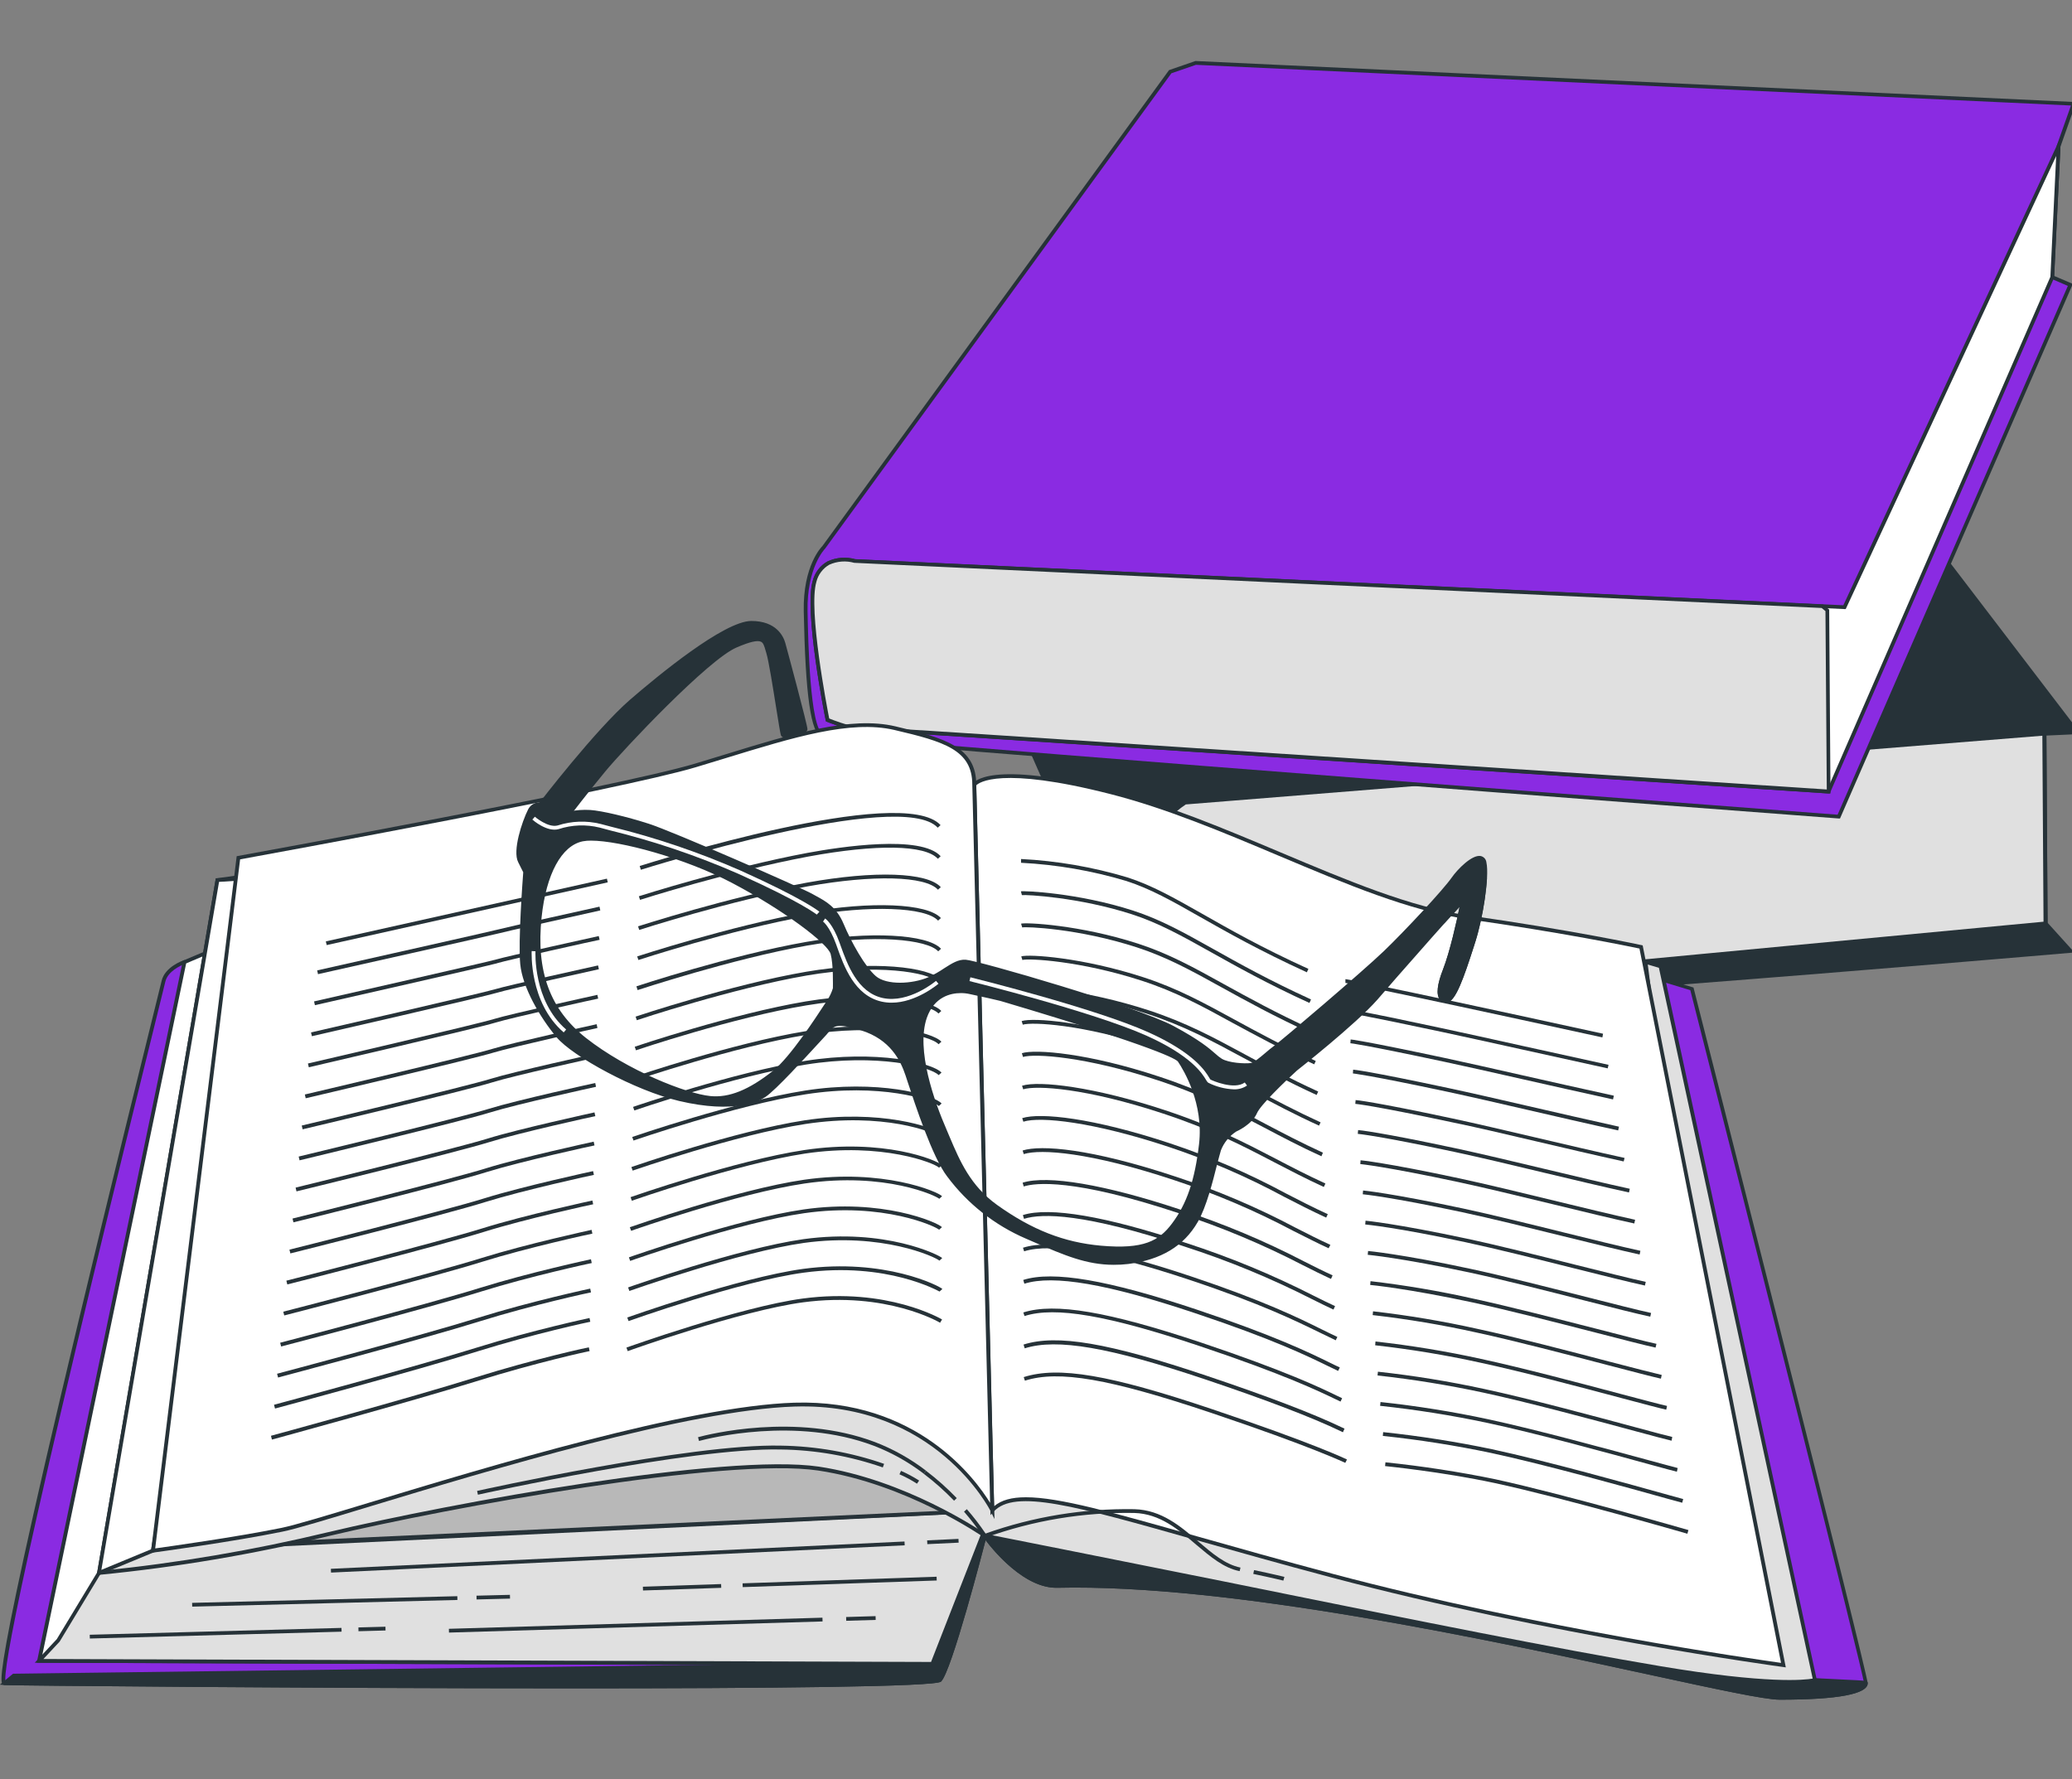 <svg width="78" height="67" viewBox="0 0 78 67" fill="none" xmlns="http://www.w3.org/2000/svg">
<rect x="0" y="0" width="78" height="67" fill="#808080" stroke="none"/>
<g clip-path="url(#clip0_520_62466)">
<path d="M38.05 26.449C38.05 26.449 42.723 37.486 43.848 38.07C44.972 38.654 77.945 35.807 77.945 35.807L77.009 34.771L76.965 27.628L78.198 27.574L65.602 11.078L37.139 13.145C37.139 13.145 35.62 14.191 35.409 15.107C35.197 16.022 35.252 17.39 35.252 17.39L38.05 26.449Z" fill="#263238"/>
<path d="M44.949 38.209C44.322 38.209 43.926 38.183 43.816 38.126C42.681 37.538 38.175 26.922 37.985 26.473V26.466L35.18 17.403V17.393C35.18 17.379 35.136 15.999 35.339 15.091C35.541 14.183 37.035 13.13 37.099 13.086L37.115 13.076H37.133L65.631 11.004L65.654 11.035L78.336 27.638L77.036 27.697L77.08 34.744L78.093 35.865L77.95 35.877C76.734 35.982 50.801 38.209 44.949 38.209ZM38.118 26.413C39.732 30.223 43.01 37.542 43.882 37.994C44.754 38.446 66.362 36.722 77.796 35.736L76.939 34.787V34.76L76.894 27.549L78.059 27.498L65.569 11.152L37.165 13.214C37.003 13.329 35.663 14.299 35.479 15.122C35.287 15.975 35.319 17.254 35.321 17.379L38.118 26.413Z" fill="#263238"/>
<path d="M76.965 27.628L44.624 30.218C44.136 30.538 43.724 30.962 43.419 31.459C43.114 31.956 42.923 32.514 42.859 33.093C42.622 35.101 43.438 37.14 44.046 37.433C44.488 37.621 44.961 37.729 45.442 37.75L77.01 34.766L76.965 27.628Z" fill="#E0E0E0"/>
<path d="M45.448 37.822C44.956 37.802 44.471 37.692 44.019 37.498C43.366 37.183 42.557 35.082 42.793 33.093C42.859 32.504 43.054 31.936 43.364 31.43C43.674 30.924 44.092 30.491 44.588 30.162L44.618 30.152L77.036 27.55L77.082 34.834L77.016 34.841L45.448 37.822ZM44.639 30.29C44.166 30.608 43.767 31.025 43.471 31.511C43.175 31.997 42.989 32.541 42.924 33.105C42.686 35.135 43.536 37.114 44.068 37.369C44.501 37.553 44.964 37.658 45.435 37.679L76.928 34.706L76.884 27.703L44.639 30.29Z" fill="#263238"/>
<path d="M44.053 2.7L31.007 20.613C31.007 20.613 30.292 21.31 30.329 23.017C30.367 24.724 30.451 27.508 30.961 27.706C31.471 27.905 69.223 30.748 69.223 30.748L77.94 10.728L77.26 10.444L77.495 5.508L78.066 3.911L45.012 2.37L44.053 2.7Z" fill="#8A2BE2"/>
<path d="M69.267 30.819H69.216C67.674 30.704 31.45 27.966 30.936 27.77C30.523 27.613 30.32 26.192 30.257 23.02C30.223 21.301 30.926 20.594 30.956 20.564L44.008 2.64L45 2.298H45.014L78.159 3.844L77.565 5.522L77.331 10.391L78.031 10.69L78.002 10.756L69.267 30.819ZM44.097 2.759L31.063 20.655C31.049 20.67 30.367 21.365 30.4 23.015C30.421 24.111 30.489 27.446 30.986 27.637C31.476 27.794 56.148 29.689 69.176 30.677L77.844 10.765L77.183 10.481L77.426 5.482L77.961 3.973L45.021 2.441L44.097 2.759Z" fill="#263238"/>
<path d="M32.18 21.124C32.18 21.124 30.999 20.76 30.664 21.888C30.328 23.017 31.154 27.105 31.154 27.105C31.154 27.105 31.858 27.398 32.183 27.408C32.507 27.418 68.835 29.803 68.835 29.803L77.257 10.438L77.494 5.508L69.437 22.86L32.18 21.124Z" fill="white"/>
<path d="M68.881 29.877H68.831C68.468 29.852 32.498 27.49 32.18 27.482C31.861 27.473 31.155 27.186 31.125 27.175L31.091 27.159L31.084 27.122C31.049 26.955 30.259 23.001 30.596 21.871C30.634 21.718 30.702 21.574 30.798 21.448C30.893 21.322 31.014 21.217 31.152 21.139C31.478 20.988 31.847 20.959 32.193 21.055L69.392 22.791L77.583 5.147L77.323 10.465L68.881 29.877ZM31.215 27.054C31.358 27.112 31.917 27.328 32.184 27.338C32.503 27.347 66.709 29.594 68.789 29.73L77.187 10.421L77.405 5.873L69.482 22.934H69.434L32.168 21.193H32.158C31.847 21.105 31.514 21.13 31.219 21.263C31.098 21.332 30.993 21.425 30.909 21.537C30.825 21.648 30.765 21.775 30.732 21.91C30.423 22.95 31.135 26.642 31.215 27.054Z" fill="#263238"/>
<path d="M68.604 22.822L32.18 21.124C32.18 21.124 30.999 20.76 30.664 21.888C30.328 23.017 31.154 27.105 31.154 27.105C31.154 27.105 31.858 27.398 32.183 27.408C32.507 27.418 68.835 29.803 68.835 29.803L68.785 22.981L68.604 22.822Z" fill="#E0E0E0"/>
<path d="M68.908 29.878H68.831C68.468 29.854 32.498 27.492 32.18 27.483C31.861 27.475 31.155 27.188 31.125 27.176L31.091 27.161L31.084 27.124C31.049 26.956 30.259 23.002 30.596 21.872C30.634 21.719 30.702 21.575 30.798 21.449C30.893 21.323 31.014 21.218 31.152 21.141C31.478 20.99 31.847 20.96 32.193 21.057L68.635 22.762L68.859 22.953V22.985L68.908 29.878ZM31.215 27.054C31.358 27.112 31.917 27.328 32.184 27.338C32.501 27.347 66.436 29.575 68.769 29.727L68.719 23.011L68.576 22.893L32.168 21.193H32.158C31.847 21.105 31.514 21.13 31.219 21.263C31.098 21.332 30.993 21.425 30.909 21.537C30.825 21.648 30.765 21.774 30.732 21.91C30.423 22.95 31.135 26.642 31.215 27.054Z" fill="#263238"/>
<path d="M37.073 57.821C37.073 57.821 38.408 59.735 39.803 59.705C49.1 59.504 65.135 63.932 66.996 63.932C68.856 63.932 70.24 63.768 70.24 63.375C70.24 62.981 63.696 37.225 63.696 37.225L62.398 36.833L66.854 61.968C66.854 61.968 61.325 61.183 50.155 59.332C38.985 57.48 39.437 55.921 38.087 56.197C36.739 56.472 37.073 57.821 37.073 57.821Z" fill="#8A2BE2"/>
<path d="M66.995 64C66.432 64 64.603 63.603 62.072 63.055C56.178 61.776 46.31 59.633 39.804 59.786H39.765C38.362 59.786 37.065 57.95 37.011 57.872L37 57.848C37 57.822 36.845 57.211 37.163 56.711C37.266 56.559 37.4 56.43 37.556 56.332C37.713 56.234 37.888 56.17 38.07 56.142C38.556 56.043 38.822 56.168 39.402 56.444C40.51 56.968 42.813 58.058 50.163 59.278C60.413 60.983 65.975 61.786 66.764 61.9L62.303 36.745L63.751 37.184L63.761 37.223C64.028 38.274 70.308 62.988 70.308 63.385C70.308 63.781 69.196 64 66.995 64ZM40.442 59.631C46.962 59.631 56.393 61.676 62.102 62.916C64.624 63.463 66.447 63.858 66.995 63.858C69.335 63.858 70.168 63.608 70.168 63.372C70.148 62.99 65.892 46.167 63.631 37.284L62.488 36.937L66.942 62.054L66.844 62.04C66.79 62.032 61.186 61.233 50.143 59.403C42.772 58.182 40.457 57.085 39.343 56.56C38.772 56.292 38.54 56.179 38.103 56.276C37.939 56.3 37.781 56.358 37.64 56.446C37.5 56.534 37.379 56.65 37.285 56.786C37.117 57.098 37.066 57.459 37.143 57.804C37.254 57.959 38.522 59.674 39.805 59.651C40.011 59.633 40.225 59.631 40.442 59.631Z" fill="#263238"/>
<path d="M68.322 63.259C66.404 63.147 62.673 62.182 53.459 60.302C44.246 58.422 37.348 57.283 37.348 57.283L37.153 57.944C37.472 58.361 38.612 59.735 39.796 59.709C49.101 59.503 65.135 63.932 66.996 63.932C68.857 63.932 70.24 63.768 70.24 63.374C70.24 63.34 69.278 63.316 68.322 63.259Z" fill="#263238"/>
<path d="M66.995 64C66.432 64 64.603 63.604 62.072 63.055C56.178 61.776 46.313 59.634 39.803 59.786C38.583 59.818 37.43 58.421 37.102 57.993L37.081 57.965L37.303 57.21L37.365 57.22C37.434 57.231 44.38 58.381 53.48 60.238C56.779 60.912 59.361 61.465 61.434 61.91C65.087 62.693 67.1 63.123 68.326 63.189C68.69 63.21 69.057 63.227 69.37 63.241C70.311 63.285 70.311 63.285 70.311 63.372C70.311 63.79 69.196 64 66.995 64ZM40.442 59.632C46.962 59.632 56.393 61.677 62.102 62.916C64.624 63.463 66.446 63.858 66.995 63.858C69.155 63.858 70.031 63.645 70.152 63.432C70.021 63.418 69.699 63.403 69.363 63.388C69.05 63.373 68.683 63.356 68.317 63.335C67.081 63.263 65.064 62.831 61.404 62.048C59.331 61.603 56.748 61.053 53.452 60.376C44.812 58.613 38.119 57.489 37.404 57.369L37.238 57.938C37.578 58.377 38.657 59.643 39.769 59.643H39.801C40.011 59.633 40.225 59.632 40.442 59.632Z" fill="#263238"/>
<path d="M6.944 36.219C6.944 36.219 6.267 36.444 6.155 36.948C6.044 37.453 -0.446 63.318 0.175 63.382C0.795 63.446 34.985 63.666 35.379 63.27C35.774 62.873 37.073 57.821 37.073 57.821L34.192 61.696L4.516 60.967L8.07 36.842L6.944 36.219Z" fill="#8A2BE2"/>
<path d="M21.602 63.574C11.8 63.574 0.352 63.467 0.165 63.45C0.151 63.449 0.138 63.445 0.125 63.438C0.113 63.43 0.103 63.421 0.095 63.409C-0.008 63.267 -0.322 62.826 5.784 38.151C5.962 37.44 6.07 37 6.083 36.939C6.203 36.401 6.891 36.167 6.919 36.158L6.949 36.148L8.148 36.804L4.6 60.898L34.159 61.626L37.23 57.491L37.141 57.844C37.008 58.362 35.827 62.923 35.426 63.318C35.231 63.516 28.867 63.574 21.602 63.574ZM0.208 63.311C1.341 63.342 34.59 63.585 35.337 63.212C35.623 62.927 36.496 59.747 36.909 58.162L34.228 61.769H34.191L4.434 61.039L4.445 60.959L7.992 36.882L6.936 36.305C6.811 36.353 6.312 36.569 6.222 36.971C6.209 37.034 6.102 37.467 5.923 38.186C0.757 59.067 0.109 62.937 0.208 63.311Z" fill="#263238"/>
<path d="M35.379 63.268C35.775 62.874 37.073 57.825 37.073 57.825L36.881 58.081L35.098 62.653L0.513 63.096L0.169 63.38C0.795 63.436 34.985 63.66 35.379 63.268Z" fill="#263238"/>
<path d="M21.602 63.574C11.8 63.574 0.353 63.467 0.166 63.45L-0.006 63.434L0.491 63.022H0.517L35.049 62.58L36.824 58.04L37.231 57.491L37.141 57.844C37.008 58.362 35.828 62.923 35.426 63.318C35.232 63.516 28.869 63.574 21.602 63.574ZM0.366 63.314C3.081 63.355 34.506 63.575 35.333 63.213C35.619 62.904 36.454 59.9 36.878 58.287L35.146 62.721H35.099L0.546 63.164L0.366 63.314Z" fill="#263238"/>
<path d="M7.735 35.888L6.945 36.225L1.473 62.538L35.098 62.65L37.355 56.871L5.76 58.386L8.694 35.833L7.735 35.888Z" fill="white"/>
<path d="M35.145 62.721H35.097L1.383 62.609L6.882 36.175L7.729 35.818L8.774 35.757L8.764 35.843L5.84 58.311L37.461 56.796L35.145 62.721ZM1.561 62.468L35.051 62.579L37.251 56.948L5.677 58.462L5.689 58.378L8.61 35.908L7.752 35.959L7.008 36.276L1.561 62.468Z" fill="#263238"/>
<path d="M3.729 59.228L2.196 61.765L1.473 62.538L35.098 62.65L37.355 56.872L5.76 58.386L3.729 59.228Z" fill="#E0E0E0"/>
<path d="M35.146 62.721H35.097L1.308 62.608L2.138 61.72L3.68 59.171L5.756 58.318L37.461 56.799L35.146 62.721ZM1.635 62.468L35.049 62.579L37.248 56.948L5.775 58.457L3.774 59.284L2.245 61.813L1.635 62.468Z" fill="#263238"/>
<path d="M37.355 56.872V51.71L10.217 54.683L8.187 58.219L37.355 56.872Z" fill="#B8B8B8"/>
<path d="M8.059 58.296L10.172 54.618H10.209L37.425 51.633V56.94H37.357L8.059 58.296ZM10.261 54.75L8.312 58.141L37.282 56.803V51.79L10.261 54.75Z" fill="#263238"/>
<path d="M8.975 33.027L8.186 33.139L3.728 59.228C3.728 59.228 7.395 58.943 12.36 57.77C17.325 56.596 27.424 54.795 30.81 55.301C34.196 55.807 37.072 57.821 37.072 57.821C37.072 57.821 41.297 58.655 46.036 59.608C50.775 60.562 57.827 62.025 62.51 62.808C67.194 63.591 68.321 63.255 68.321 63.255L62.51 36.381L61.946 36.219L65.049 60.568C65.049 60.568 45.481 55.189 42.883 55.189C40.285 55.189 38.882 52.439 33.687 51.43C28.492 50.421 22.683 52.439 17.776 53.277C14.7 53.817 11.665 54.568 8.693 55.523L9.991 33.024L8.975 33.027Z" fill="#E0E0E0"/>
<path d="M67.361 63.404C66.518 63.404 65.024 63.305 62.502 62.882C58.558 62.226 52.944 61.09 48.434 60.17L46.021 59.682C41.337 58.74 37.101 57.903 37.058 57.895L37.031 57.883C37.002 57.864 34.127 55.868 30.799 55.371C27.36 54.858 16.936 56.756 12.377 57.838C9.534 58.526 6.646 59.014 3.734 59.299L3.643 59.306L3.658 59.216L8.124 33.076L8.982 32.956H10.074L8.777 55.425C11.722 54.487 14.727 53.748 17.772 53.211C19.01 52.999 20.286 52.716 21.638 52.416C25.658 51.524 29.814 50.603 33.708 51.36C36.519 51.907 38.233 52.966 39.61 53.816C40.787 54.544 41.715 55.118 42.89 55.118C45.395 55.118 63.272 60.004 64.971 60.47L61.86 36.118L62.575 36.33L62.583 36.371L68.404 63.309L68.341 63.328C68.32 63.335 68.068 63.404 67.361 63.404ZM37.101 57.758C37.378 57.814 41.503 58.628 46.05 59.543L48.462 60.031C52.971 60.944 58.583 62.08 62.522 62.741C66.533 63.414 67.937 63.258 68.238 63.206L62.449 36.442L62.03 36.317L65.133 60.663L65.03 60.635C64.834 60.581 45.44 55.258 42.879 55.258C41.663 55.258 40.718 54.674 39.523 53.935C38.157 53.091 36.455 52.04 33.664 51.498C29.805 50.746 25.661 51.664 21.659 52.553C20.306 52.852 19.028 53.137 17.787 53.35C14.714 53.891 11.683 54.639 8.713 55.591L8.613 55.625L9.915 33.093H8.98L8.247 33.197L3.817 59.144C6.69 58.855 9.54 58.37 12.347 57.694C17.063 56.576 27.32 54.71 30.823 55.224C34.07 55.715 36.888 57.612 37.101 57.758Z" fill="#263238"/>
<path d="M5.759 58.386L3.728 59.228L8.186 33.14L9.991 33.027L5.759 58.386Z" fill="white"/>
<path d="M3.635 59.343L8.124 33.071L10.076 32.95L5.823 58.437L3.635 59.343ZM8.246 33.206L3.816 59.112L5.691 58.335L9.901 33.104L8.246 33.206Z" fill="#263238"/>
<path d="M36.677 29.548C36.677 29.548 37.185 28.65 41.812 29.833C46.438 31.015 51.282 33.977 55.232 34.537C59.182 35.096 61.773 35.651 61.773 35.651L67.134 62.694C67.134 62.694 58.392 61.516 50.155 59.333C41.917 57.15 38.426 55.689 37.354 56.871L36.677 29.548Z" fill="white"/>
<path d="M67.226 62.783L67.127 62.769C67.04 62.758 58.284 61.565 50.136 59.401C48.176 58.881 46.504 58.406 45.03 57.99C40.48 56.701 38.194 56.054 37.407 56.92L37.287 57.05L36.606 29.531L36.616 29.514C36.637 29.474 37.203 28.582 41.829 29.76C43.941 30.299 46.102 31.209 48.191 32.089C50.717 33.154 53.1 34.16 55.243 34.464C59.148 35.018 61.767 35.581 61.792 35.587L61.838 35.597L67.226 62.783ZM38.622 56.378C39.865 56.378 41.891 56.947 45.075 57.853C46.548 58.27 48.219 58.743 50.179 59.264C57.844 61.301 66.061 62.476 67.047 62.614L61.717 35.716C61.351 35.639 58.841 35.119 55.223 34.605C53.062 34.298 50.67 33.289 48.136 32.221C46.052 31.342 43.896 30.433 41.793 29.898C37.649 28.84 36.846 29.471 36.75 29.572L37.422 56.716C37.698 56.482 38.086 56.378 38.622 56.378Z" fill="#263238"/>
<path d="M60.321 39.062C51.215 37.072 50.667 37.012 50.648 37.011V36.869C50.659 36.869 51.046 36.892 60.347 38.924L60.321 39.062Z" fill="#263238"/>
<path d="M60.522 40.228C59.361 39.974 58.292 39.738 57.333 39.525C56.12 39.256 55.072 39.025 54.238 38.847C51.085 38.175 50.755 38.147 50.742 38.145L50.749 38.003C50.761 38.003 51.057 38.024 54.268 38.714C55.102 38.891 56.15 39.124 57.363 39.393L60.553 40.095L60.522 40.228Z" fill="#263238"/>
<path d="M60.722 41.397C59.513 41.132 58.319 40.862 57.264 40.624C56.14 40.369 55.169 40.15 54.372 39.98C51.277 39.32 50.852 39.283 50.835 39.282L50.845 39.14C50.861 39.14 51.274 39.174 54.402 39.84C55.2 40.011 56.171 40.231 57.297 40.486C58.351 40.723 59.544 40.993 60.753 41.257L60.722 41.397Z" fill="#263238"/>
<path d="M60.916 42.565C59.773 42.316 58.608 42.046 57.478 41.785C56.371 41.53 55.325 41.288 54.502 41.112C51.477 40.467 50.929 40.42 50.929 40.419L50.939 40.277C50.961 40.277 51.49 40.322 54.539 40.973C55.364 41.149 56.41 41.389 57.518 41.645C58.648 41.905 59.817 42.175 60.947 42.424L60.916 42.565Z" fill="#263238"/>
<path d="M61.123 43.733C60.083 43.505 58.911 43.23 57.779 42.964C56.614 42.691 55.514 42.431 54.642 42.254C51.692 41.624 51.028 41.564 51.02 41.564L51.032 41.422C51.058 41.422 51.704 41.48 54.672 42.114C55.545 42.3 56.645 42.559 57.816 42.833C58.948 43.099 60.118 43.373 61.157 43.601L61.123 43.733Z" fill="#263238"/>
<path d="M61.323 44.901C60.388 44.697 59.232 44.421 58.113 44.154C56.93 43.87 55.705 43.577 54.778 43.379C51.904 42.765 51.122 42.694 51.113 42.694L51.126 42.552C51.158 42.552 51.919 42.623 54.807 43.24C55.736 43.439 56.961 43.732 58.147 44.015C59.265 44.282 60.42 44.559 61.353 44.762L61.323 44.901Z" fill="#263238"/>
<path d="M61.523 46.069C60.696 45.889 59.614 45.626 58.468 45.347C57.207 45.041 55.895 44.724 54.912 44.512C52.118 43.915 51.216 43.833 51.208 43.831L51.219 43.689C51.228 43.689 52.135 43.771 54.942 44.371C55.934 44.584 57.24 44.901 58.502 45.208C59.645 45.485 60.727 45.748 61.553 45.929L61.523 46.069Z" fill="#263238"/>
<path d="M61.723 47.238C61.008 47.08 59.952 46.821 58.842 46.547C57.497 46.214 56.107 45.872 55.048 45.645C52.332 45.065 51.31 44.969 51.3 44.969L51.313 44.827C51.323 44.827 52.351 44.924 55.078 45.505C56.138 45.733 57.53 46.074 58.876 46.409C59.987 46.683 61.034 46.942 61.753 47.098L61.723 47.238Z" fill="#263238"/>
<path d="M61.923 48.406C61.306 48.271 60.301 48.019 59.239 47.753C57.87 47.409 56.318 47.02 55.182 46.777C52.547 46.209 51.405 46.108 51.393 46.106L51.406 45.964C51.418 45.964 52.567 46.074 55.212 46.639C56.355 46.882 57.903 47.272 59.273 47.615C60.335 47.881 61.339 48.133 61.954 48.268L61.923 48.406Z" fill="#263238"/>
<path d="M62.124 49.578C61.606 49.466 60.695 49.236 59.651 48.969C58.191 48.596 56.536 48.176 55.318 47.914C52.763 47.368 51.5 47.249 51.488 47.248L51.501 47.105C51.514 47.105 52.787 47.226 55.348 47.775C56.569 48.036 58.225 48.457 59.687 48.829C60.735 49.095 61.639 49.327 62.155 49.439L62.124 49.578Z" fill="#263238"/>
<path d="M62.323 50.743C61.903 50.651 61.061 50.434 60.086 50.182C58.604 49.8 56.761 49.329 55.452 49.045C52.978 48.515 51.593 48.383 51.58 48.383L51.593 48.241C52.901 48.394 54.2 48.615 55.484 48.904C56.796 49.189 58.641 49.662 60.125 50.041C61.098 50.293 61.938 50.51 62.357 50.601L62.323 50.743Z" fill="#263238"/>
<path d="M62.525 51.912C62.195 51.839 61.465 51.647 60.54 51.406C59.045 51.015 56.997 50.479 55.588 50.176C54.296 49.888 52.989 49.669 51.674 49.518L51.688 49.376C53.009 49.528 54.321 49.748 55.618 50.037C57.03 50.34 59.08 50.877 60.577 51.269C61.499 51.509 62.228 51.696 62.555 51.772L62.525 51.912Z" fill="#263238"/>
<path d="M62.725 53.08C62.48 53.026 61.837 52.855 61.024 52.639C59.429 52.213 57.245 51.636 55.722 51.309C54.416 51.022 53.096 50.804 51.768 50.655L51.78 50.513C53.115 50.662 54.441 50.88 55.752 51.168C57.278 51.497 59.468 52.077 61.061 52.501C61.873 52.716 62.513 52.886 62.755 52.939L62.725 53.08Z" fill="#263238"/>
<path d="M62.926 54.248C62.76 54.211 62.25 54.075 61.544 53.884C60.038 53.478 57.514 52.798 55.859 52.442C54.537 52.157 53.202 51.94 51.857 51.792L51.872 51.65C53.22 51.797 54.559 52.015 55.885 52.303C57.544 52.658 60.069 53.339 61.577 53.745C62.281 53.935 62.79 54.072 62.952 54.107L62.926 54.248Z" fill="#263238"/>
<path d="M63.126 55.416C63.03 55.395 62.661 55.294 62.104 55.142C60.603 54.73 57.817 53.965 55.993 53.578C54.659 53.294 53.311 53.079 51.954 52.935L51.969 52.792C53.331 52.938 54.684 53.154 56.023 53.441C57.844 53.831 60.639 54.597 62.141 55.004C62.677 55.146 63.064 55.257 63.156 55.277L63.126 55.416Z" fill="#263238"/>
<path d="M63.326 56.584C63.288 56.576 63.093 56.522 62.74 56.424C61.371 56.042 58.166 55.145 56.129 54.709C54.783 54.426 53.423 54.212 52.056 54.068L52.069 53.925C53.444 54.071 54.812 54.286 56.166 54.569C58.208 55.008 61.416 55.904 62.785 56.286C63.101 56.374 63.33 56.438 63.364 56.445L63.326 56.584Z" fill="#263238"/>
<path d="M63.521 57.751C63.475 57.738 58.865 56.401 56.262 55.841C54.27 55.415 52.162 55.207 52.141 55.204L52.155 55.062C53.544 55.206 54.925 55.419 56.292 55.7C58.899 56.269 63.515 57.6 63.561 57.613L63.521 57.751Z" fill="#263238"/>
<path d="M49.197 36.611C47.423 35.8 46.176 35.092 45.174 34.524C44.132 33.931 43.308 33.465 42.399 33.172C41.111 32.786 39.781 32.556 38.437 32.487V32.345C39.794 32.414 41.138 32.647 42.439 33.037C43.363 33.334 44.192 33.805 45.243 34.4C46.243 34.969 47.486 35.679 49.254 36.482L49.197 36.611Z" fill="#263238"/>
<path d="M49.293 37.765C47.702 37.038 46.53 36.381 45.589 35.854C44.49 35.239 43.621 34.753 42.602 34.424C40.627 33.786 38.623 33.681 38.469 33.705L38.432 33.563C38.526 33.535 40.575 33.617 42.646 34.285C43.679 34.618 44.553 35.106 45.659 35.726C46.646 36.279 47.767 36.907 49.353 37.633L49.293 37.765Z" fill="#263238"/>
<path d="M49.382 38.919C47.965 38.27 46.917 37.691 45.992 37.18C44.842 36.543 43.933 36.043 42.8 35.673C40.582 34.954 38.603 34.886 38.481 34.922L38.438 34.78C38.61 34.726 40.659 34.824 42.844 35.533C43.987 35.905 44.905 36.41 46.062 37.051C46.984 37.559 48.029 38.138 49.442 38.784L49.382 38.919Z" fill="#263238"/>
<path d="M49.474 40.075C48.219 39.507 47.25 38.972 46.395 38.512C45.252 37.883 44.252 37.342 42.998 36.933C40.66 36.171 38.698 36.08 38.488 36.147L38.445 36.012C38.731 35.921 40.753 36.052 43.043 36.798C44.31 37.21 45.308 37.756 46.464 38.387C47.322 38.853 48.283 39.381 49.532 39.95L49.474 40.075Z" fill="#263238"/>
<path d="M49.564 41.23C48.465 40.727 47.578 40.248 46.795 39.826C45.606 39.184 44.58 38.631 43.196 38.178C40.692 37.359 38.766 37.275 38.496 37.36L38.453 37.225C38.8 37.114 40.849 37.261 43.242 38.042C44.637 38.499 45.671 39.056 46.863 39.701C47.644 40.127 48.529 40.599 49.623 41.101L49.564 41.23Z" fill="#263238"/>
<path d="M49.654 42.384C48.702 41.95 47.932 41.539 47.189 41.141C45.967 40.49 44.911 39.927 43.395 39.435C40.746 38.566 38.849 38.476 38.503 38.583L38.46 38.448C38.896 38.306 40.934 38.475 43.439 39.3C44.968 39.802 46.08 40.395 47.256 41.022C47.998 41.418 48.767 41.827 49.714 42.261L49.654 42.384Z" fill="#263238"/>
<path d="M49.745 43.538C48.932 43.167 48.243 42.803 47.578 42.452C46.382 41.823 45.253 41.227 43.594 40.68C40.869 39.783 38.938 39.663 38.511 39.799L38.468 39.657C38.979 39.495 40.977 39.657 43.638 40.539C45.309 41.091 46.444 41.688 47.64 42.322C48.304 42.671 48.992 43.032 49.801 43.403L49.745 43.538Z" fill="#263238"/>
<path d="M49.835 44.694C49.152 44.381 48.549 44.064 47.958 43.758C46.746 43.126 45.6 42.529 43.791 41.932C40.883 40.97 39.014 40.861 38.518 41.017L38.475 40.882C39.117 40.679 41.215 40.93 43.837 41.797C45.658 42.398 46.861 43.027 48.026 43.633C48.61 43.938 49.215 44.253 49.895 44.564L49.835 44.694Z" fill="#263238"/>
<path d="M49.924 45.848C49.361 45.59 48.861 45.332 48.331 45.059C46.941 44.309 45.489 43.681 43.989 43.183C41.151 42.242 39.166 42.033 38.524 42.236L38.481 42.102C39.167 41.884 41.15 42.093 44.035 43.048C45.541 43.549 47.001 44.179 48.397 44.932C48.925 45.205 49.424 45.462 49.984 45.718L49.924 45.848Z" fill="#263238"/>
<path d="M50.015 47.002C49.563 46.795 49.142 46.575 48.694 46.352C47.252 45.587 45.747 44.946 44.195 44.435C41.044 43.388 39.179 43.254 38.539 43.456L38.496 43.321C39.188 43.102 41.06 43.244 44.241 44.3C45.802 44.813 47.316 45.457 48.767 46.226C49.212 46.453 49.633 46.668 50.082 46.874L50.015 47.002Z" fill="#263238"/>
<path d="M50.105 48.157C49.755 47.996 49.41 47.822 49.044 47.638C47.548 46.862 45.99 46.209 44.387 45.686C40.41 44.363 38.972 44.537 38.539 44.675L38.496 44.533C39.439 44.236 41.603 44.604 44.431 45.545C46.042 46.069 47.607 46.725 49.109 47.506C49.473 47.69 49.816 47.863 50.165 48.022L50.105 48.157Z" fill="#263238"/>
<path d="M50.198 49.311C49.938 49.191 49.667 49.056 49.382 48.914C47.839 48.129 46.236 47.468 44.587 46.936C40.831 45.684 39.231 45.678 38.549 45.894L38.506 45.752C39.507 45.434 41.632 45.795 44.633 46.797C46.288 47.332 47.897 47.997 49.446 48.786C49.732 48.929 50 49.062 50.258 49.18L50.198 49.311Z" fill="#263238"/>
<path d="M50.284 50.467C50.104 50.383 49.914 50.289 49.694 50.182C48.819 49.756 47.497 49.098 44.782 48.193C41.675 47.154 39.58 46.793 38.553 47.117L38.51 46.982C39.58 46.644 41.647 46.995 44.828 48.058C47.552 48.969 48.879 49.621 49.757 50.057C49.977 50.165 50.166 50.259 50.344 50.341L50.284 50.467Z" fill="#263238"/>
<path d="M50.374 51.62C50.261 51.568 50.134 51.507 49.985 51.434C49.212 51.056 47.917 50.424 44.983 49.444C41.696 48.344 39.654 47.992 38.562 48.337L38.52 48.195C39.641 47.84 41.709 48.195 45.029 49.304C47.974 50.29 49.275 50.925 50.051 51.305C50.194 51.377 50.325 51.438 50.437 51.49L50.374 51.62Z" fill="#263238"/>
<path d="M50.464 52.775L50.246 52.671C49.675 52.398 48.359 51.757 45.179 50.691C41.703 49.526 39.725 49.185 38.568 49.554L38.523 49.419C39.714 49.043 41.718 49.384 45.224 50.556C48.413 51.626 49.742 52.269 50.309 52.546C50.395 52.588 50.465 52.623 50.524 52.648L50.464 52.775Z" fill="#263238"/>
<path d="M50.554 53.93L50.471 53.89C49.382 53.367 47.669 52.712 45.376 51.941C41.757 50.726 39.786 50.387 38.575 50.77L38.531 50.628C39.791 50.23 41.724 50.559 45.422 51.802C47.72 52.574 49.439 53.23 50.533 53.756L50.614 53.795L50.554 53.93Z" fill="#263238"/>
<path d="M50.643 55.082C50.631 55.082 49.445 54.495 45.575 53.193C41.759 51.914 39.859 51.583 38.582 51.988L38.538 51.853C39.853 51.437 41.772 51.764 45.621 53.058C49.504 54.364 50.696 54.95 50.707 54.956L50.643 55.082Z" fill="#263238"/>
<path d="M36.676 29.548L37.354 56.871C37.354 56.871 35.323 52.72 29.907 52.892C24.49 53.064 12.53 57.213 10.614 57.605C8.697 57.997 5.759 58.389 5.759 58.389L8.974 32.301C8.974 32.301 23.187 29.718 26.188 28.819C29.189 27.921 31.774 26.972 33.692 27.417C35.61 27.861 36.676 28.203 36.676 29.548Z" fill="white"/>
<path d="M5.678 58.469L5.689 58.378L8.91 32.24L8.962 32.23C9.105 32.205 23.21 29.641 26.163 28.754C26.549 28.637 26.93 28.521 27.306 28.406C29.834 27.627 32.022 26.955 33.706 27.35C35.593 27.792 36.751 28.134 36.751 29.55L37.437 57.198L37.294 56.906C37.274 56.864 35.218 52.796 29.913 52.962C25.934 53.086 18.427 55.361 13.941 56.719C12.315 57.213 11.138 57.572 10.63 57.673C8.732 58.062 5.802 58.456 5.771 58.46L5.678 58.469ZM9.039 32.358L5.842 58.304C6.354 58.233 8.893 57.878 10.597 57.531C11.1 57.429 12.333 57.055 13.895 56.582C18.388 55.22 25.9 52.942 29.901 52.817C34.522 52.675 36.721 55.689 37.273 56.59L36.602 29.548C36.602 28.237 35.542 27.924 33.668 27.486C32.016 27.1 29.851 27.77 27.343 28.539C26.969 28.653 26.588 28.771 26.2 28.887C23.33 29.749 9.985 32.186 9.039 32.358Z" fill="#263238"/>
<path d="M22.847 33.085L12.266 35.447L12.298 35.586L22.879 33.224L22.847 33.085Z" fill="#263238"/>
<path d="M11.971 36.681L11.94 36.539C14.253 36.02 18.656 35.03 18.781 34.992C18.924 34.946 22.419 34.173 22.568 34.139L22.598 34.281C21.342 34.565 18.935 35.095 18.823 35.134C18.666 35.181 12.244 36.62 11.971 36.681Z" fill="#263238"/>
<path d="M11.855 37.849L11.823 37.707C11.889 37.691 18.416 36.212 18.72 36.117C19.024 36.022 22.396 35.278 22.54 35.246L22.572 35.388C22.536 35.388 19.044 36.166 18.763 36.255C18.453 36.361 12.125 37.782 11.855 37.849Z" fill="#263238"/>
<path d="M11.741 39.017L11.708 38.875C11.772 38.861 18.202 37.386 18.662 37.242C19.091 37.109 22.378 36.382 22.514 36.352L22.545 36.495C22.511 36.503 19.127 37.249 18.705 37.382C18.241 37.526 12.005 38.958 11.741 39.017Z" fill="#263238"/>
<path d="M11.625 40.187L11.592 40.045C11.656 40.031 17.989 38.56 18.602 38.368C19.174 38.19 22.352 37.49 22.488 37.46L22.518 37.602C22.485 37.602 19.208 38.331 18.645 38.507C18.026 38.7 11.885 40.126 11.625 40.187Z" fill="#263238"/>
<path d="M11.508 41.354L11.476 41.212C11.539 41.198 17.775 39.732 18.543 39.492C19.257 39.271 22.33 38.594 22.46 38.566L22.491 38.708C22.458 38.715 19.29 39.418 18.585 39.632C17.812 39.873 11.766 41.294 11.508 41.354Z" fill="#263238"/>
<path d="M11.392 42.523L11.359 42.381C11.421 42.367 17.56 40.908 18.482 40.619C19.34 40.352 22.402 39.68 22.432 39.673L22.464 39.815C22.432 39.822 19.371 40.493 18.525 40.757C17.599 41.051 11.454 42.508 11.392 42.523Z" fill="#263238"/>
<path d="M11.277 43.691L11.244 43.549C11.304 43.535 17.348 42.08 18.423 41.745C19.423 41.433 22.377 40.785 22.407 40.779L22.437 40.922C22.407 40.929 19.454 41.575 18.465 41.884C17.387 42.221 11.338 43.676 11.277 43.691Z" fill="#263238"/>
<path d="M11.161 44.86L11.128 44.718C11.187 44.702 17.13 43.253 18.363 42.87C19.498 42.515 22.351 41.893 22.379 41.886L22.411 42.028C22.381 42.028 19.535 42.656 18.409 43.008C17.172 43.393 11.221 44.846 11.161 44.86Z" fill="#263238"/>
<path d="M11.047 46.025L11.012 45.883C11.072 45.869 16.921 44.423 18.3 43.99C19.578 43.591 22.322 42.995 22.349 42.988L22.38 43.13C22.353 43.13 19.615 43.731 18.343 44.125C16.96 44.567 11.106 46.014 11.047 46.025Z" fill="#263238"/>
<path d="M10.931 47.196L10.896 47.054C10.954 47.04 16.706 45.599 18.245 45.118C19.663 44.675 22.3 44.102 22.327 44.097L22.357 44.239C22.331 44.239 19.7 44.816 18.287 45.256C16.746 45.741 10.988 47.182 10.931 47.196Z" fill="#263238"/>
<path d="M10.816 48.364L10.78 48.222C10.837 48.208 16.497 46.773 18.186 46.244C19.747 45.756 22.275 45.209 22.3 45.204L22.33 45.346C22.306 45.346 19.782 45.896 18.229 46.382C16.532 46.913 10.873 48.35 10.816 48.364Z" fill="#263238"/>
<path d="M10.7 49.532L10.664 49.39C10.72 49.376 16.28 47.947 18.125 47.37C19.828 46.837 22.25 46.315 22.27 46.309L22.3 46.451C22.276 46.451 19.86 46.977 18.164 47.507C16.319 48.087 10.754 49.518 10.7 49.532Z" fill="#263238"/>
<path d="M10.583 50.701L10.547 50.559C10.601 50.544 16.065 49.119 18.065 48.495C19.909 47.918 22.223 47.421 22.246 47.416L22.276 47.559C22.253 47.559 19.945 48.059 18.108 48.633C16.105 49.26 10.638 50.687 10.583 50.701Z" fill="#263238"/>
<path d="M10.468 51.869L10.431 51.727C10.485 51.711 15.851 50.291 18.005 49.618C19.99 48.998 22.197 48.526 22.218 48.521L22.248 48.663C22.227 48.663 20.027 49.138 18.048 49.757C15.898 50.431 10.522 51.852 10.468 51.869Z" fill="#263238"/>
<path d="M10.353 53.037L10.315 52.895C10.368 52.881 15.637 51.465 17.945 50.743C20.073 50.078 22.171 49.632 22.193 49.628L22.221 49.77C22.201 49.77 20.109 50.219 17.988 50.881C15.678 51.608 10.405 53.023 10.353 53.037Z" fill="#263238"/>
<path d="M10.237 54.206L10.2 54.063C10.252 54.049 15.425 52.642 17.887 51.869C20.155 51.158 22.146 50.732 22.166 50.732L22.196 50.874C22.176 50.874 20.195 51.301 17.93 52.011C15.469 52.78 10.289 54.191 10.237 54.206Z" fill="#263238"/>
<path d="M24.125 32.75L24.081 32.608C24.484 32.48 33.968 29.496 35.407 31.069L35.301 31.166C33.923 29.665 24.223 32.719 24.125 32.75Z" fill="#263238"/>
<path d="M24.094 33.883L24.05 33.748C24.084 33.736 27.424 32.671 30.395 32.115C31.655 31.882 34.668 31.427 35.411 32.24L35.306 32.337C34.824 31.808 32.998 31.778 30.421 32.254C27.46 32.809 24.127 33.871 24.094 33.883Z" fill="#263238"/>
<path d="M24.063 35.016L24.02 34.88C24.053 34.869 27.45 33.773 30.384 33.233C32.927 32.776 34.903 32.843 35.416 33.404L35.31 33.501C34.837 32.982 32.867 32.932 30.41 33.374C27.489 33.911 24.098 35.004 24.063 35.016Z" fill="#263238"/>
<path d="M24.033 36.148L23.987 36.013C24.023 36.002 27.48 34.869 30.371 34.353C32.788 33.927 34.911 34.012 35.42 34.568L35.314 34.665C34.844 34.15 32.731 34.076 30.397 34.493C27.516 35.007 24.067 36.137 24.033 36.148Z" fill="#263238"/>
<path d="M24.002 37.281L23.958 37.139C23.992 37.127 27.509 35.963 30.36 35.465C32.694 35.057 34.919 35.17 35.425 35.725L35.319 35.821C34.911 35.374 32.908 35.163 30.385 35.604C27.545 36.108 24.045 37.269 24.002 37.281Z" fill="#263238"/>
<path d="M23.973 38.415L23.927 38.28C23.962 38.267 27.538 37.072 30.349 36.59C32.833 36.164 34.981 36.405 35.431 36.896L35.324 36.992C34.967 36.6 32.997 36.282 30.373 36.731C27.574 37.214 24.008 38.402 23.973 38.415Z" fill="#263238"/>
<path d="M23.94 39.548L23.895 39.413C23.93 39.4 27.566 38.173 30.337 37.707C33.004 37.262 35.049 37.64 35.435 38.067L35.329 38.163C35.004 37.808 33.067 37.403 30.36 37.856C27.602 38.311 23.976 39.535 23.94 39.548Z" fill="#263238"/>
<path d="M23.909 40.68L23.863 40.545C23.9 40.533 27.596 39.276 30.324 38.829C33.052 38.381 35.096 38.85 35.439 39.224L35.333 39.32C35.017 38.975 32.972 38.539 30.348 38.968C27.63 39.414 23.946 40.668 23.909 40.68Z" fill="#263238"/>
<path d="M23.879 41.813L23.832 41.679C23.869 41.665 27.625 40.379 30.313 39.947C32.98 39.521 35.1 40.014 35.443 40.388L35.335 40.483C35.049 40.17 33.002 39.657 30.333 40.086C27.663 40.515 23.916 41.8 23.879 41.813Z" fill="#263238"/>
<path d="M23.848 42.946L23.8 42.812C23.839 42.798 27.659 41.482 30.302 41.065C33.017 40.639 35.138 41.208 35.446 41.551L35.341 41.648C35.112 41.398 33.1 40.77 30.322 41.206C27.689 41.62 23.886 42.933 23.848 42.946Z" fill="#263238"/>
<path d="M23.816 44.078L23.769 43.944C23.808 43.93 27.682 42.584 30.29 42.185C33.113 41.752 35.205 42.445 35.452 42.715L35.346 42.812C35.175 42.624 33.24 41.875 30.312 42.324C27.718 42.724 23.855 44.065 23.816 44.078Z" fill="#263238"/>
<path d="M23.785 45.212L23.738 45.077C23.778 45.063 27.712 43.689 30.278 43.304C33.255 42.856 35.272 43.677 35.457 43.872L35.351 43.969C35.198 43.8 33.207 43.001 30.299 43.437C27.747 43.827 23.825 45.198 23.785 45.212Z" fill="#263238"/>
<path d="M23.759 46.345L23.71 46.21C23.75 46.197 27.744 44.789 30.27 44.422C33.225 43.996 35.3 44.863 35.464 45.043L35.359 45.14C35.269 45.04 33.335 44.117 30.291 44.563C27.774 44.931 23.794 46.331 23.759 46.345Z" fill="#263238"/>
<path d="M23.723 47.478L23.675 47.344C23.716 47.329 27.769 45.898 30.249 45.541C33.196 45.114 35.291 46.023 35.459 46.207L35.353 46.304C35.238 46.189 33.261 45.254 30.269 45.682C27.805 46.035 23.759 47.464 23.723 47.478Z" fill="#263238"/>
<path d="M23.692 48.61L23.645 48.477C23.684 48.462 27.799 47.006 30.241 46.66C33.331 46.234 35.372 47.264 35.469 47.371L35.365 47.468C35.203 47.326 33.2 46.396 30.261 46.801C27.833 47.145 23.733 48.596 23.692 48.61Z" fill="#263238"/>
<path d="M23.662 49.743L23.613 49.609C23.655 49.595 27.828 48.109 30.23 47.779C33.311 47.363 35.375 48.426 35.475 48.535L35.369 48.632C35.359 48.632 33.4 47.495 30.25 47.921C27.862 48.247 23.703 49.729 23.662 49.743Z" fill="#263238"/>
<path d="M23.631 50.876L23.582 50.742C23.625 50.726 27.858 49.212 30.219 48.895C33.41 48.468 35.444 49.672 35.464 49.683L35.389 49.806C35.369 49.793 33.377 48.62 30.237 49.037C27.892 49.349 23.672 50.857 23.631 50.876Z" fill="#263238"/>
<path d="M48.311 59.516C48.311 59.516 47.867 59.407 47.179 59.264L47.209 59.121C47.9 59.264 48.342 59.374 48.352 59.376L48.311 59.516Z" fill="#263238"/>
<path d="M46.667 59.16C46.064 59.042 45.562 58.612 45.032 58.165C44.363 57.596 43.671 56.998 42.7 56.969C40.791 56.934 38.893 57.249 37.099 57.898L37.043 57.919L37.012 57.868C36.793 57.536 36.552 57.219 36.29 56.92L36.397 56.827C36.651 57.118 36.887 57.424 37.102 57.744C38.898 57.106 40.796 56.795 42.704 56.827C43.726 56.857 44.437 57.467 45.126 58.057C45.641 58.497 46.127 58.909 46.698 59.026L46.667 59.16Z" fill="#263238"/>
<path d="M35.916 56.508C35.562 56.14 35.179 55.8 34.773 55.492L34.858 55.379C35.271 55.692 35.658 56.036 36.016 56.41L35.916 56.508Z" fill="#263238"/>
<path d="M34.776 55.492C34.2 55.052 33.565 54.696 32.888 54.436C29.949 53.327 26.68 54.16 26.314 54.258L26.277 54.116C26.644 54.017 29.955 53.174 32.936 54.299C33.626 54.564 34.273 54.927 34.858 55.375L34.776 55.492Z" fill="#263238"/>
<path d="M17.991 56.282L17.96 56.139C18.04 56.121 25.994 54.354 29.393 54.434C30.718 54.453 32.031 54.685 33.282 55.12L33.233 55.254C31.995 54.823 30.695 54.595 29.384 54.579C26.004 54.501 18.071 56.264 17.991 56.282Z" fill="#263238"/>
<path d="M34.519 55.867C34.31 55.731 34.089 55.613 33.86 55.513L33.919 55.384C34.155 55.488 34.383 55.61 34.601 55.749L34.519 55.867Z" fill="#263238"/>
<path d="M34.05 58.044L12.455 59.072L12.462 59.214L34.057 58.187L34.05 58.044Z" fill="#263238"/>
<path d="M36.081 57.945L34.902 58.001L34.909 58.143L36.088 58.087L36.081 57.945Z" fill="#263238"/>
<path d="M19.196 60.052L17.938 60.084L17.941 60.226L19.2 60.194L19.196 60.052Z" fill="#263238"/>
<path d="M17.216 60.103L7.232 60.354L7.236 60.496L17.219 60.245L17.216 60.103Z" fill="#263238"/>
<path d="M32.961 60.854L31.852 60.887L31.856 61.029L32.965 60.996L32.961 60.854Z" fill="#263238"/>
<path d="M30.961 60.912L16.898 61.331L16.902 61.473L30.965 61.054L30.961 60.912Z" fill="#263238"/>
<path d="M27.146 59.646L24.201 59.746L24.206 59.888L27.151 59.788L27.146 59.646Z" fill="#263238"/>
<path d="M35.258 59.37L27.954 59.619L27.959 59.761L35.263 59.512L35.258 59.37Z" fill="#263238"/>
<path d="M14.51 61.252L13.492 61.279L13.495 61.422L14.514 61.394L14.51 61.252Z" fill="#263238"/>
<path d="M12.855 61.297L3.378 61.555L3.382 61.697L12.859 61.439L12.855 61.297Z" fill="#263238"/>
<path d="M20.346 30.291C20.346 30.291 22.447 27.544 23.776 26.4C25.105 25.256 27.373 23.453 28.295 23.453C29.217 23.453 29.446 24.021 29.504 24.225C29.563 24.428 30.333 27.316 30.333 27.459C30.333 27.603 29.529 27.831 29.476 27.66C29.423 27.488 29.073 25.026 28.93 24.569C28.787 24.111 28.814 23.858 27.721 24.311C26.627 24.765 23.405 28.202 22.742 29.001C22.078 29.8 21.447 30.633 21.447 30.633C21.447 30.633 20.664 30.291 20.346 30.291Z" fill="#263238"/>
<path d="M21.461 30.724L21.41 30.701C21.403 30.701 20.642 30.363 20.345 30.363H20.202L20.289 30.249C20.311 30.222 22.41 27.483 23.719 26.346C24.75 25.455 27.258 23.382 28.284 23.382C29.223 23.382 29.49 23.957 29.561 24.206C29.601 24.348 30.397 27.296 30.397 27.459C30.397 27.623 29.916 27.756 29.787 27.777C29.56 27.813 29.428 27.777 29.396 27.682C29.373 27.611 29.317 27.266 29.22 26.66C29.1 25.901 28.934 24.861 28.848 24.59L28.817 24.485C28.77 24.323 28.734 24.2 28.644 24.163C28.515 24.102 28.234 24.163 27.735 24.377C26.675 24.82 23.488 28.198 22.785 29.049C22.131 29.841 21.498 30.669 21.491 30.678L21.461 30.724ZM20.479 30.235C20.801 30.309 21.114 30.414 21.416 30.549C21.558 30.365 22.11 29.648 22.679 28.96C23.309 28.195 26.55 24.721 27.681 24.246C28.241 24.011 28.53 23.952 28.705 24.036C28.848 24.105 28.9 24.263 28.954 24.445C28.964 24.477 28.974 24.512 28.985 24.547C29.074 24.831 29.233 25.826 29.361 26.638C29.439 27.119 29.504 27.574 29.531 27.633C29.606 27.653 29.685 27.653 29.76 27.633C29.939 27.613 30.11 27.548 30.257 27.444C30.247 27.301 29.498 24.499 29.423 24.239C29.347 23.979 29.096 23.518 28.279 23.518C27.279 23.518 24.602 25.761 23.808 26.449C22.656 27.456 20.872 29.729 20.479 30.235Z" fill="#263238"/>
<path d="M55.905 33.092C55.838 32.996 55.748 32.883 55.685 32.868C55.584 32.842 54.909 33.982 54.743 34.263C54.834 34.149 54.938 34.046 55.052 33.955C55.052 34.04 54.706 35.729 54.39 36.53C54.074 37.332 54.159 37.704 54.476 37.676C54.793 37.647 55.223 36.216 55.476 35.415C55.702 34.658 55.845 33.879 55.905 33.092Z" fill="white"/>
<path d="M54.443 37.748C54.396 37.75 54.349 37.741 54.307 37.721C54.265 37.702 54.228 37.672 54.2 37.634C54.057 37.45 54.104 37.066 54.323 36.505C54.577 35.861 54.851 34.633 54.946 34.15L54.796 34.312L54.341 34.798L54.678 34.222C55.536 32.753 55.636 32.777 55.699 32.792C55.762 32.808 55.819 32.842 55.96 33.045L55.975 33.067V33.092C55.917 33.885 55.773 34.669 55.546 35.432L55.482 35.635C55.104 36.812 54.791 37.713 54.481 37.741L54.443 37.748ZM55.056 33.88L55.077 33.887L55.123 33.904V33.955C55.123 34.054 54.773 35.751 54.456 36.556C54.18 37.255 54.264 37.482 54.313 37.551C54.331 37.573 54.355 37.59 54.382 37.599C54.409 37.609 54.439 37.611 54.467 37.606C54.711 37.583 55.142 36.242 55.347 35.598L55.413 35.393C55.632 34.652 55.772 33.89 55.83 33.119C55.792 33.057 55.744 33 55.688 32.953C55.452 33.244 55.24 33.554 55.056 33.88Z" fill="#263238"/>
<path d="M55.887 32.495C55.772 31.98 55.03 32.638 54.707 33.097C54.384 33.556 52.952 35.099 52.146 35.872C51.34 36.645 48.319 39.221 48.001 39.449C47.684 39.678 47.311 40.079 47.081 40.107C46.851 40.136 46.246 40.107 45.959 39.935C45.672 39.763 45.531 39.449 44.146 38.706C42.761 37.963 36.779 36.245 36.347 36.219C35.915 36.193 35.57 36.62 34.965 36.877C34.361 37.134 33.355 37.191 32.923 36.819C32.491 36.446 31.973 35.503 31.685 34.816C31.398 34.13 30.936 33.964 30.533 33.729C30.13 33.495 25.297 31.387 24.404 31.093C23.511 30.799 22.62 30.607 22.217 30.578C21.957 30.564 21.695 30.583 21.44 30.635C21.44 30.635 21.383 30.721 21.154 30.55C20.925 30.379 20.175 30.062 19.945 30.52C19.715 30.978 19.373 32.038 19.571 32.439L19.772 32.84C19.772 32.84 19.571 35.415 19.658 36.301C19.745 37.188 20.435 38.334 21.01 39.02C21.584 39.706 23.888 40.994 25.583 41.395C27.278 41.796 28.317 41.567 28.777 41.253C29.237 40.939 30.648 39.364 30.994 38.992C31.339 38.619 31.309 38.391 32.431 38.734C33.553 39.078 33.958 39.878 34.159 40.48C34.361 41.081 35.108 43.484 35.712 44.257C36.469 45.273 37.482 46.072 38.648 46.575C40.116 47.205 41.093 47.691 42.475 47.52C43.857 47.349 44.604 46.718 45.036 45.974C45.468 45.229 45.751 43.743 45.894 43.283C46.012 42.979 46.223 42.719 46.498 42.54C46.498 42.54 47.07 42.283 47.247 41.882C47.424 41.481 48.772 40.251 48.772 40.251C48.772 40.251 50.958 38.534 51.793 37.589C52.627 36.644 55.057 33.868 55.057 33.955C55.057 34.042 54.711 35.729 54.395 36.53C54.079 37.332 54.164 37.704 54.481 37.676C54.798 37.647 55.228 36.216 55.481 35.415C55.734 34.613 56.002 33.01 55.887 32.495ZM31.427 37.214C31.375 37.387 31.298 37.551 31.197 37.701C31.024 37.959 29.872 39.79 29.153 40.362C28.434 40.933 27.599 41.42 26.735 41.335C25.87 41.25 23.657 40.42 22.019 39.132C20.381 37.845 20.148 36.155 20.321 34.525C20.494 32.895 21.07 31.776 21.933 31.606C22.796 31.435 25.649 32.149 27.602 33.179C29.556 34.209 31.228 35.469 31.342 35.898C31.457 36.327 31.427 37.214 31.427 37.214ZM45.21 43.083C45.038 44.571 44.693 45.431 44.174 46.117C43.656 46.804 43.052 47.119 41.44 46.97C39.828 46.821 38.621 46.225 37.498 45.425C36.374 44.625 36.001 43.565 35.57 42.563C35.138 41.561 34.391 39.559 34.822 38.3C35.254 37.04 36.52 37.356 36.52 37.356C36.52 37.356 37.585 37.585 37.663 37.613C37.742 37.642 44.11 39.502 44.397 39.931C44.684 40.36 45.383 41.595 45.21 43.083Z" fill="#263238"/>
<path d="M41.924 47.625C40.899 47.625 40.053 47.26 38.947 46.781L38.62 46.639C37.443 46.132 36.421 45.325 35.657 44.3C35.106 43.589 34.45 41.591 34.168 40.736C34.138 40.642 34.111 40.562 34.091 40.501C33.901 39.933 33.519 39.14 32.412 38.796C31.486 38.511 31.394 38.624 31.171 38.889C31.134 38.935 31.094 38.983 31.046 39.032L30.831 39.265C30.308 39.833 29.218 41.03 28.818 41.303C28.583 41.463 27.654 41.949 25.566 41.456C23.896 41.061 21.551 39.771 20.953 39.057C20.333 38.318 19.667 37.178 19.584 36.3C19.501 35.447 19.678 33.102 19.697 32.844L19.506 32.462C19.288 32.035 19.648 30.941 19.88 30.48C19.912 30.415 19.958 30.357 20.016 30.312C20.074 30.268 20.141 30.237 20.213 30.222C20.57 30.138 21.038 30.364 21.195 30.485C21.318 30.576 21.373 30.578 21.388 30.577L21.396 30.564L21.423 30.557C21.686 30.503 21.955 30.483 22.222 30.499C22.66 30.53 23.586 30.748 24.426 31.018C25.318 31.302 30.18 33.434 30.571 33.655L30.726 33.741C31.084 33.935 31.491 34.154 31.753 34.778C32.055 35.499 32.571 36.41 32.971 36.755C33.371 37.1 34.334 37.058 34.94 36.8C35.152 36.703 35.356 36.588 35.549 36.456C35.835 36.275 36.07 36.12 36.353 36.137C36.813 36.166 42.834 37.909 44.182 38.635C45.165 39.164 45.521 39.474 45.754 39.678C45.828 39.748 45.908 39.811 45.994 39.866C46.26 40.025 46.852 40.056 47.072 40.029C47.205 40.012 47.42 39.827 47.63 39.65C47.739 39.557 47.852 39.461 47.959 39.384C48.265 39.162 51.282 36.593 52.095 35.813C52.88 35.059 54.331 33.503 54.647 33.047C54.866 32.732 55.415 32.17 55.743 32.233C55.799 32.246 55.85 32.276 55.888 32.318C55.926 32.361 55.949 32.415 55.955 32.471C56.079 33.027 55.799 34.659 55.551 35.428L55.486 35.631C55.109 36.807 54.796 37.709 54.486 37.737C54.433 37.746 54.378 37.741 54.327 37.721C54.277 37.702 54.233 37.669 54.2 37.626C54.057 37.441 54.104 37.058 54.323 36.496C54.577 35.852 54.852 34.623 54.946 34.141C54.533 34.578 53.323 35.955 52.555 36.829L51.853 37.64C51.025 38.58 48.844 40.294 48.822 40.311C48.362 40.73 47.45 41.608 47.319 41.914C47.137 42.34 46.559 42.599 46.534 42.609C46.276 42.778 46.076 43.023 45.963 43.309C45.927 43.424 45.88 43.613 45.82 43.832C45.658 44.477 45.415 45.452 45.088 46.014C44.561 46.925 43.706 47.435 42.474 47.594C42.292 47.616 42.108 47.626 41.924 47.625ZM31.619 38.493C31.904 38.512 32.184 38.571 32.453 38.666C33.625 39.025 34.025 39.86 34.227 40.457C34.247 40.518 34.274 40.599 34.304 40.693C34.583 41.546 35.234 43.535 35.769 44.213C36.518 45.22 37.521 46.012 38.677 46.51L39.004 46.652C40.291 47.206 41.209 47.607 42.467 47.45C43.65 47.308 44.468 46.81 44.975 45.94C45.291 45.395 45.532 44.432 45.69 43.794C45.745 43.574 45.793 43.385 45.833 43.264C45.955 42.942 46.177 42.668 46.467 42.481C46.48 42.474 47.027 42.225 47.182 41.855C47.358 41.445 48.668 40.251 48.724 40.2C48.749 40.18 50.919 38.473 51.741 37.544L52.442 36.746C54.982 33.854 54.996 33.86 55.07 33.888L55.116 33.906V33.957C55.116 34.056 54.766 35.753 54.449 36.557C54.173 37.257 54.257 37.484 54.306 37.552C54.324 37.574 54.348 37.591 54.375 37.601C54.403 37.611 54.432 37.613 54.46 37.608C54.705 37.585 55.135 36.243 55.34 35.599L55.406 35.395C55.671 34.578 55.916 33.005 55.808 32.514C55.785 32.41 55.739 32.391 55.708 32.383C55.496 32.345 55.016 32.764 54.756 33.139C54.429 33.613 52.985 35.16 52.184 35.926C51.382 36.692 48.339 39.287 48.032 39.509C47.929 39.583 47.819 39.678 47.712 39.769C47.476 39.969 47.253 40.158 47.077 40.181C46.867 40.207 46.231 40.193 45.91 39.999C45.817 39.94 45.729 39.873 45.648 39.798C45.418 39.596 45.068 39.293 44.099 38.77C42.761 38.05 36.785 36.32 36.331 36.29C36.095 36.273 35.882 36.412 35.616 36.587C35.416 36.724 35.205 36.843 34.984 36.943C34.34 37.217 33.311 37.257 32.866 36.873C32.422 36.489 31.909 35.557 31.61 34.843C31.369 34.266 31.001 34.069 30.645 33.877L30.49 33.79C30.102 33.57 25.262 31.448 24.373 31.164C23.668 30.924 22.941 30.753 22.202 30.652C21.955 30.639 21.707 30.656 21.465 30.704C21.447 30.716 21.426 30.724 21.405 30.728C21.292 30.73 21.182 30.688 21.1 30.61C20.949 30.496 20.529 30.304 20.243 30.371C20.192 30.382 20.144 30.404 20.103 30.436C20.061 30.468 20.028 30.509 20.006 30.556C19.777 31.009 19.448 32.045 19.631 32.403L19.841 32.83V32.848C19.841 32.875 19.641 35.428 19.727 36.299C19.808 37.151 20.457 38.256 21.063 38.979C21.646 39.677 23.953 40.942 25.599 41.331C27.631 41.81 28.515 41.351 28.743 41.197C29.129 40.934 30.211 39.751 30.731 39.182C30.823 39.083 30.896 39.002 30.947 38.948C30.998 38.894 31.031 38.851 31.067 38.806C31.221 38.612 31.333 38.493 31.619 38.493ZM42.136 47.081C41.925 47.081 41.693 47.07 41.434 47.047C40.016 46.92 38.788 46.44 37.455 45.484C36.415 44.74 36.009 43.778 35.616 42.856C35.579 42.768 35.542 42.68 35.503 42.593C34.931 41.278 34.347 39.466 34.753 38.277C35.202 36.972 36.523 37.282 36.536 37.282C36.643 37.305 37.605 37.511 37.692 37.541L37.844 37.586C40.736 38.446 44.233 39.545 44.464 39.887C44.694 40.23 45.464 41.519 45.281 43.082C45.12 44.47 44.805 45.388 44.231 46.15C43.79 46.743 43.293 47.081 42.136 47.081ZM36.167 37.394C35.78 37.394 35.167 37.536 34.889 38.328C34.477 39.53 35.174 41.483 35.635 42.54C35.673 42.629 35.71 42.717 35.747 42.805C36.132 43.713 36.531 44.652 37.539 45.373C38.85 46.309 40.055 46.781 41.447 46.905C43.056 47.047 43.627 46.724 44.116 46.075C44.675 45.334 44.981 44.438 45.138 43.076C45.314 41.56 44.575 40.319 44.345 39.975C44.286 39.889 43.642 39.469 37.802 37.731L37.647 37.686C37.587 37.666 36.932 37.522 36.503 37.43C36.393 37.405 36.281 37.393 36.167 37.394ZM26.94 41.419C26.869 41.419 26.798 41.416 26.727 41.409C25.824 41.318 23.61 40.477 21.971 39.191C20.134 37.748 20.113 35.834 20.246 34.519C20.429 32.8 21.036 31.714 21.915 31.535C22.794 31.356 25.649 32.072 27.631 33.115C29.514 34.11 31.279 35.398 31.409 35.878C31.524 36.313 31.497 37.178 31.497 37.215V37.231C31.444 37.411 31.363 37.582 31.257 37.738C31.238 37.767 31.21 37.812 31.17 37.872C30.844 38.372 29.851 39.898 29.199 40.416C28.345 41.098 27.617 41.419 26.94 41.419ZM22.251 31.653C22.147 31.651 22.044 31.66 21.942 31.678C21.142 31.838 20.56 32.905 20.389 34.535C20.173 36.57 20.703 38.014 22.059 39.083C23.616 40.305 25.835 41.182 26.741 41.271C27.446 41.342 28.197 41.038 29.108 40.313C29.741 39.81 30.724 38.3 31.049 37.802L31.136 37.669C31.231 37.528 31.305 37.374 31.354 37.211C31.354 37.121 31.376 36.316 31.27 35.923C31.164 35.531 29.524 34.281 27.564 33.249C25.801 32.317 23.341 31.653 22.251 31.653Z" fill="#263238"/>
<path d="M33.567 37.755C33.442 37.756 33.317 37.743 33.194 37.716C32.168 37.49 31.772 36.387 31.511 35.657L31.474 35.553C31.229 34.878 30.985 34.7 30.983 34.7L31.062 34.584C31.073 34.591 31.348 34.775 31.608 35.504L31.645 35.608C31.897 36.309 32.277 37.367 33.226 37.578C34.215 37.795 35.226 36.943 35.235 36.934L35.329 37.042C35.291 37.072 34.478 37.755 33.567 37.755Z" fill="white"/>
<path d="M46.451 41.018C46.113 41.005 45.782 40.919 45.481 40.767C45.448 40.738 45.421 40.703 45.402 40.664C45.269 40.44 44.862 39.761 43.16 38.997C41.146 38.095 36.542 36.952 36.496 36.941L36.53 36.799C36.576 36.81 41.194 37.956 43.219 38.864C44.961 39.645 45.387 40.353 45.525 40.586C45.541 40.612 45.558 40.64 45.564 40.647C45.622 40.684 46.461 41.051 46.859 40.76L46.944 40.875C46.799 40.973 46.627 41.023 46.451 41.018Z" fill="white"/>
<path d="M30.747 34.438C30.747 34.438 30.175 33.971 27.799 32.904C26.239 32.22 24.622 31.673 22.967 31.267C22.798 31.222 22.665 31.188 22.571 31.161C22.061 31.036 21.526 31.056 21.028 31.22C20.592 31.342 20.061 30.88 20.04 30.86L20.134 30.753C20.134 30.753 20.629 31.18 20.992 31.082C21.516 30.912 22.078 30.892 22.612 31.025C22.707 31.052 22.84 31.086 23.005 31.129C24.67 31.536 26.296 32.087 27.864 32.774C30.264 33.853 30.823 34.311 30.846 34.331L30.747 34.438Z" fill="white"/>
<path d="M21.22 38.874C19.914 37.747 20.014 35.83 20.015 35.811L20.158 35.82C20.158 35.838 20.061 37.687 21.313 38.766L21.22 38.874Z" fill="white"/>
</g>
<defs>
<clipPath id="clip0_520_62466">
<rect width="78" height="67" fill="white"/>
</clipPath>
</defs>
</svg>
